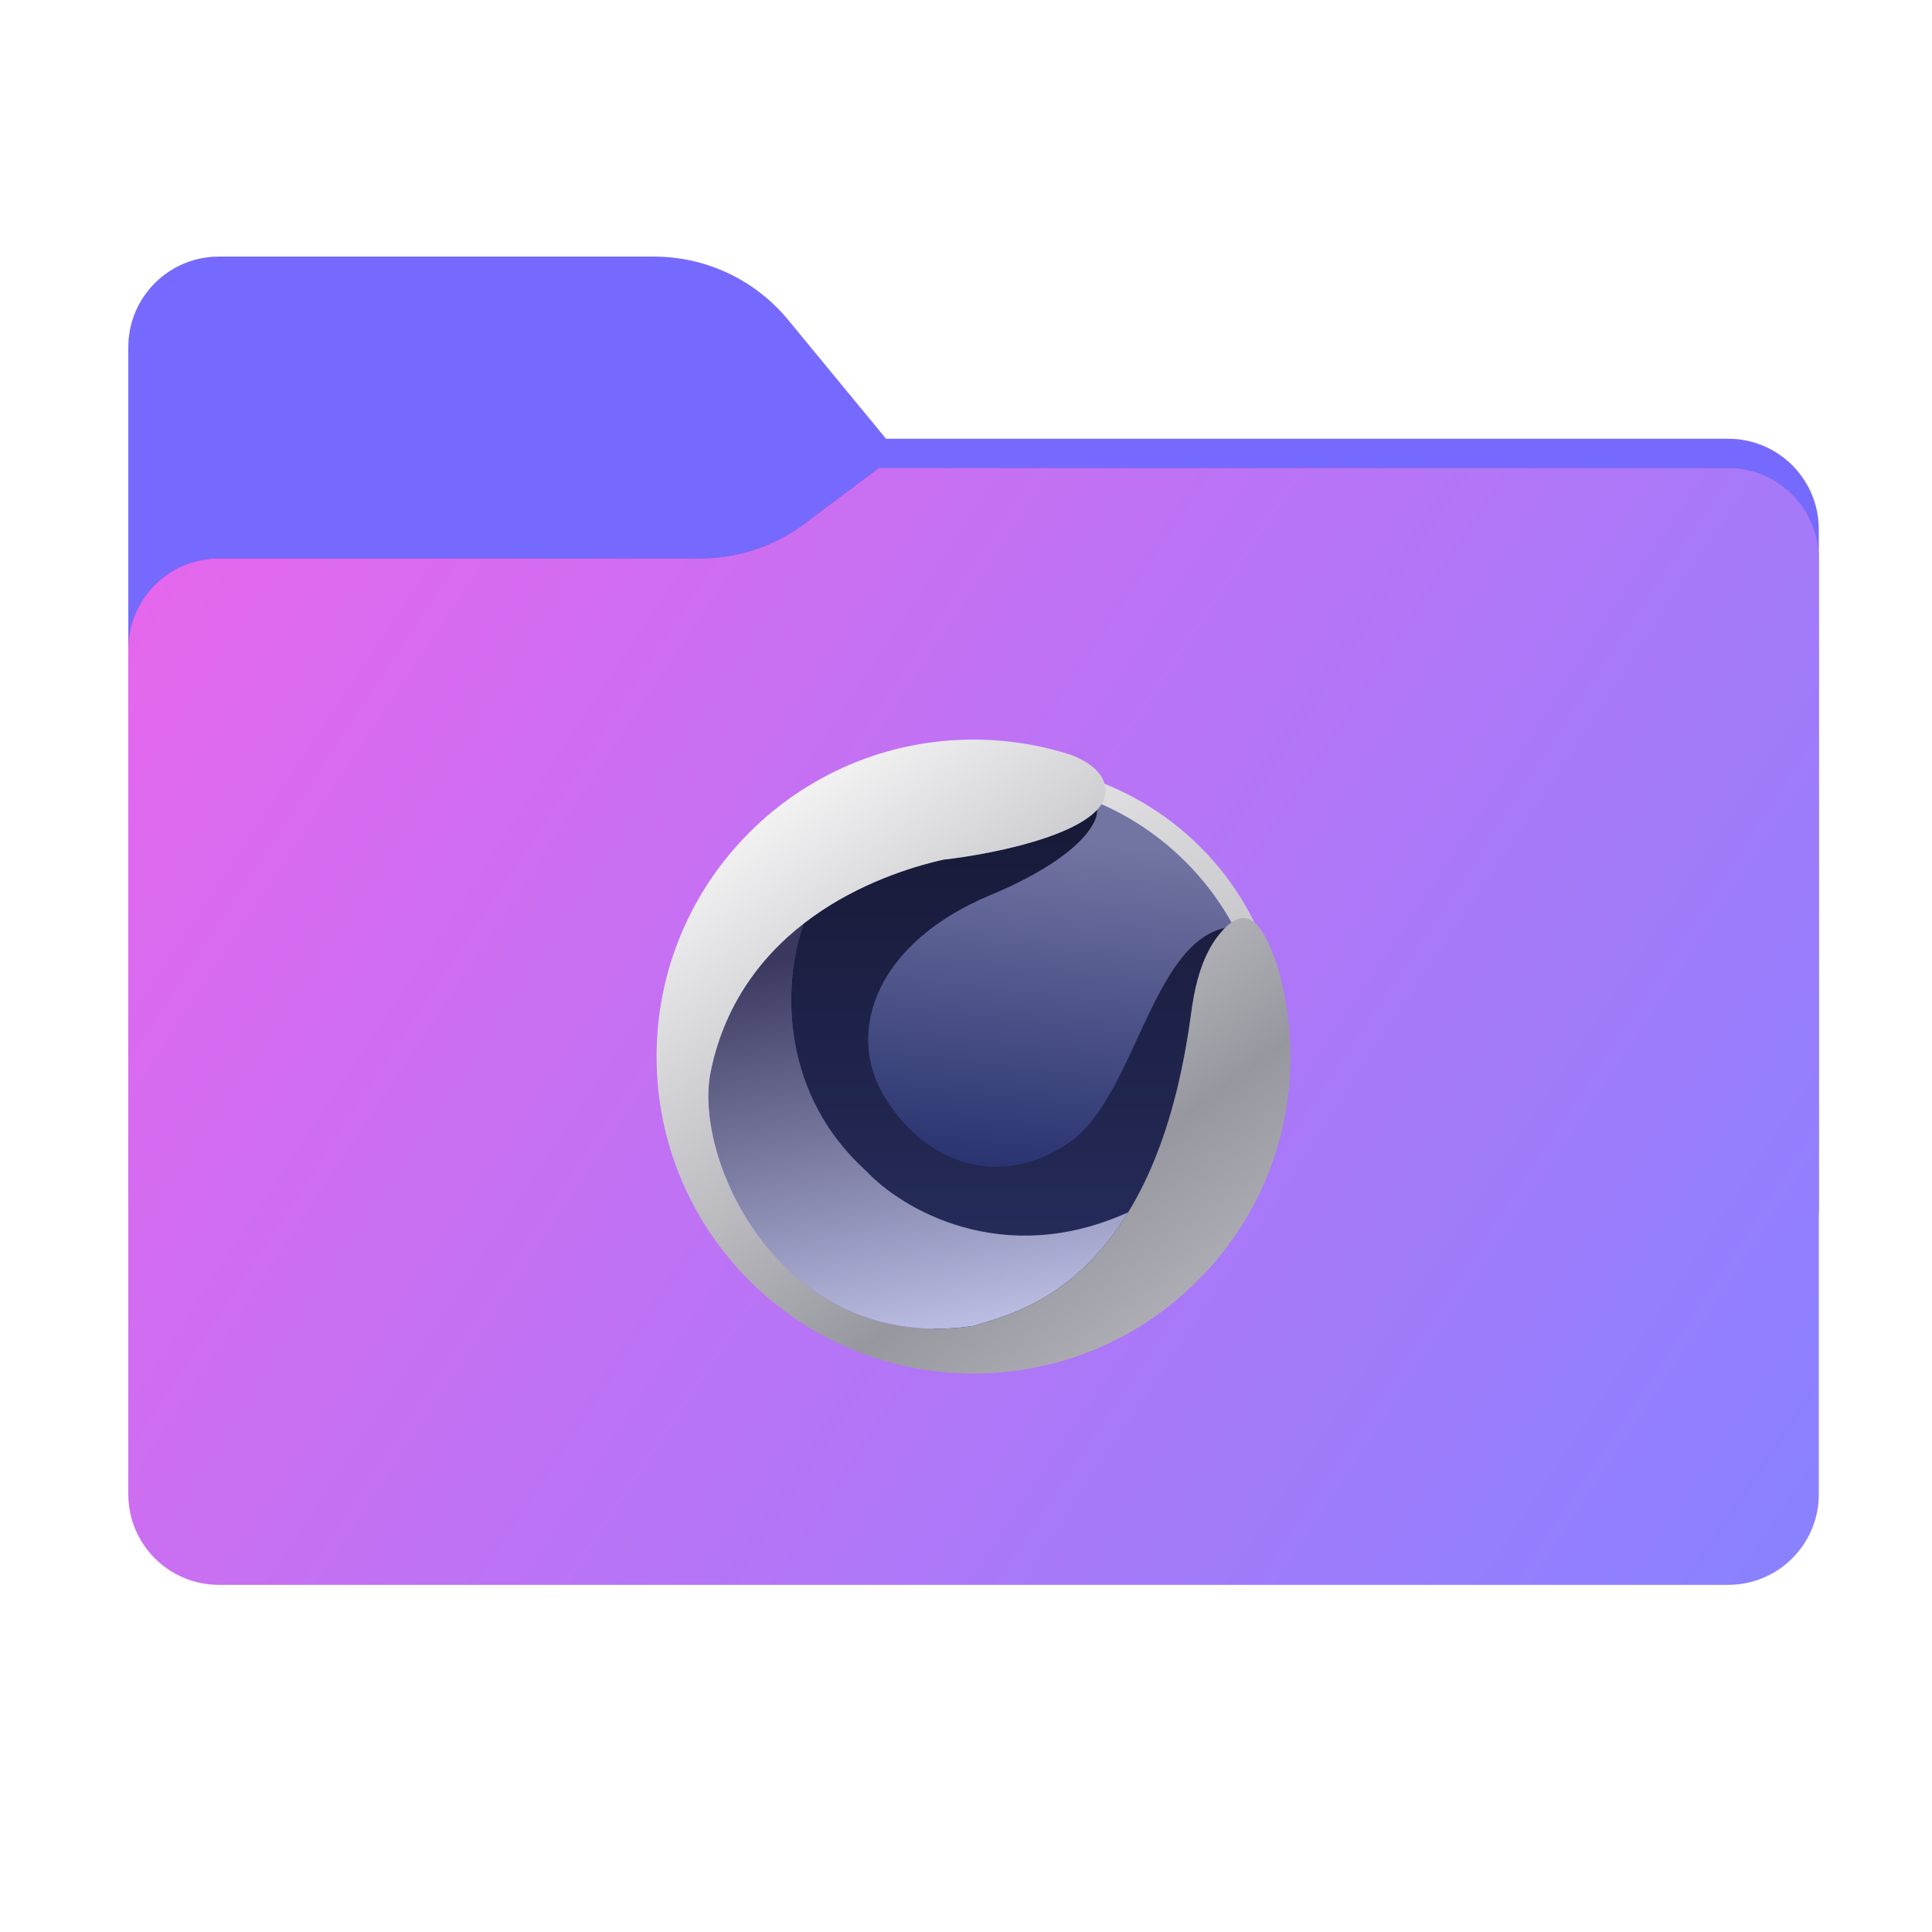 <svg width="256" height="256" viewBox="0 0 256 256" fill="none" xmlns="http://www.w3.org/2000/svg">
<path fill-rule="evenodd" clip-rule="evenodd" d="M104.425 42.378C100.056 37.073 93.544 34 86.671 34H29C22.373 34 17 39.373 17 46V58.137V68.2V160C17 166.627 22.373 172 29 172H229C235.627 172 241 166.627 241 160V70.137C241 63.51 235.627 58.137 229 58.137H117.404L104.425 42.378Z" fill="#766AFE"/>
<mask id="mask0_1038_27577" style="mask-type:alpha" maskUnits="userSpaceOnUse" x="17" y="34" width="224" height="138">
<path fill-rule="evenodd" clip-rule="evenodd" d="M104.425 42.378C100.056 37.073 93.544 34 86.671 34H29C22.373 34 17 39.373 17 46V58.137V68.2V160C17 166.627 22.373 172 29 172H229C235.627 172 241 166.627 241 160V70.137C241 63.51 235.627 58.137 229 58.137H117.404L104.425 42.378Z" fill="url(#paint0_linear_1038_27577)"/>
</mask>
<g mask="url(#mask0_1038_27577)">
<g style="mix-blend-mode:multiply" filter="url(#filter0_f_1038_27577)">
<path fill-rule="evenodd" clip-rule="evenodd" d="M92.789 74C97.764 74 102.605 72.387 106.586 69.402L116.459 62H229C235.627 62 241 67.373 241 74V108V160C241 166.627 235.627 172 229 172H29C22.373 172 17 166.627 17 160L17 108V86C17 79.373 22.373 74 29 74H87H92.789Z" fill="black" fill-opacity="0.3"/>
</g>
</g>
<g filter="url(#filter1_ii_1038_27577)">
<path fill-rule="evenodd" clip-rule="evenodd" d="M92.789 74C97.764 74 102.605 72.387 106.586 69.402L116.459 62H229C235.627 62 241 67.373 241 74V108V198C241 204.627 235.627 210 229 210H29C22.373 210 17 204.627 17 198L17 108V86C17 79.373 22.373 74 29 74H87H92.789Z" fill="url(#paint1_linear_1038_27577)"/>
</g>
<g filter="url(#filter2_d_1038_27577)">
<circle cx="132.297" cy="134.996" r="37.843" fill="url(#paint2_linear_1038_27577)"/>
<circle cx="131.15" cy="136.144" r="36.696" fill="url(#paint3_linear_1038_27577)"/>
<path d="M117.71 112.135C114.104 113.534 110.15 115.539 106.495 118.378L106.495 118.378C104.138 124.682 102.502 140.071 114.809 151.195C119.444 156.155 132.87 164.187 149.498 156.629C151.968 152.597 154.193 147.423 155.866 140.749C156.801 136.795 157.46 133.005 157.812 130.41C158.215 127.399 159.016 122.841 161.682 119.659C161.904 119.395 162.121 119.156 162.335 118.942C152.524 121.092 150.358 141.33 141.758 147.324C132.297 153.918 122.263 149.904 117.102 141.16C111.942 132.416 116.386 120.805 131.15 114.642C142.962 109.711 145.543 105.038 145.358 103.317C141.837 107.09 130.954 109.239 124.986 109.911C124.136 110.103 123.203 110.338 122.207 110.623C120.873 111.011 119.333 111.515 117.71 112.135Z" fill="url(#paint4_linear_1038_27577)"/>
<path d="M94.167 138.007C91.733 149.761 103.656 175.477 129 171.693C129.34 171.579 129.741 171.459 130.192 171.324C134.336 170.083 142.812 167.544 149.498 156.629C132.87 164.187 119.443 156.155 114.809 151.194C102.502 140.071 104.138 124.682 106.495 118.378C100.915 122.712 96.035 128.987 94.167 138.007Z" fill="url(#paint5_linear_1038_27577)"/>
<path fill-rule="evenodd" clip-rule="evenodd" d="M129 94C129.792 94 130.692 94.025 131.658 94.083C131.658 94.083 131.658 94.083 131.659 94.083C130.779 94.028 129.893 94 129 94Z" fill="url(#paint6_linear_1038_27577)"/>
<path d="M129 178C152.196 178 171 159.196 171 136C170.859 130.367 170.152 127.105 169.291 124.102C166.986 117.078 164.671 116.092 161.683 119.659C159.016 122.841 158.215 127.399 157.812 130.41C153.26 164.415 136.579 169.411 130.192 171.324C129.741 171.459 129.341 171.579 129 171.693C103.657 175.477 91.733 149.761 94.167 138.007C98.181 118.627 116.099 111.918 124.986 109.911C132.201 109.099 146.603 106.127 146.488 100.737C146.442 98.567 144.535 97.052 141.897 96.017C138.643 94.968 135.215 94.306 131.668 94.083L131.659 94.083L131.658 94.083C130.692 94.025 129.792 94 129 94C105.804 94 87 112.804 87 136C87 159.196 105.804 178 129 178Z" fill="url(#paint7_linear_1038_27577)"/>
</g>
<defs>
<filter id="filter0_f_1038_27577" x="-20" y="25" width="298" height="184" filterUnits="userSpaceOnUse" color-interpolation-filters="sRGB">
<feFlood flood-opacity="0" result="BackgroundImageFix"/>
<feBlend mode="normal" in="SourceGraphic" in2="BackgroundImageFix" result="shape"/>
<feGaussianBlur stdDeviation="18.5" result="effect1_foregroundBlur_1038_27577"/>
</filter>
<filter id="filter1_ii_1038_27577" x="17" y="62" width="224" height="148" filterUnits="userSpaceOnUse" color-interpolation-filters="sRGB">
<feFlood flood-opacity="0" result="BackgroundImageFix"/>
<feBlend mode="normal" in="SourceGraphic" in2="BackgroundImageFix" result="shape"/>
<feColorMatrix in="SourceAlpha" type="matrix" values="0 0 0 0 0 0 0 0 0 0 0 0 0 0 0 0 0 0 127 0" result="hardAlpha"/>
<feOffset dy="4"/>
<feComposite in2="hardAlpha" operator="arithmetic" k2="-1" k3="1"/>
<feColorMatrix type="matrix" values="0 0 0 0 1 0 0 0 0 1 0 0 0 0 1 0 0 0 0.25 0"/>
<feBlend mode="normal" in2="shape" result="effect1_innerShadow_1038_27577"/>
<feColorMatrix in="SourceAlpha" type="matrix" values="0 0 0 0 0 0 0 0 0 0 0 0 0 0 0 0 0 0 127 0" result="hardAlpha"/>
<feOffset dy="-4"/>
<feComposite in2="hardAlpha" operator="arithmetic" k2="-1" k3="1"/>
<feColorMatrix type="matrix" values="0 0 0 0 0 0 0 0 0 0 0 0 0 0 0 0 0 0 0.9 0"/>
<feBlend mode="soft-light" in2="effect1_innerShadow_1038_27577" result="effect2_innerShadow_1038_27577"/>
</filter>
<filter id="filter2_d_1038_27577" x="83" y="94" width="92" height="92" filterUnits="userSpaceOnUse" color-interpolation-filters="sRGB">
<feFlood flood-opacity="0" result="BackgroundImageFix"/>
<feColorMatrix in="SourceAlpha" type="matrix" values="0 0 0 0 0 0 0 0 0 0 0 0 0 0 0 0 0 0 127 0" result="hardAlpha"/>
<feOffset dy="4"/>
<feGaussianBlur stdDeviation="2"/>
<feComposite in2="hardAlpha" operator="out"/>
<feColorMatrix type="matrix" values="0 0 0 0 0 0 0 0 0 0 0 0 0 0 0 0 0 0 0.15 0"/>
<feBlend mode="normal" in2="BackgroundImageFix" result="effect1_dropShadow_1038_27577"/>
<feBlend mode="normal" in="SourceGraphic" in2="effect1_dropShadow_1038_27577" result="shape"/>
</filter>
<linearGradient id="paint0_linear_1038_27577" x1="17" y1="34" x2="197.768" y2="215.142" gradientUnits="userSpaceOnUse">
<stop stop-color="#05815D"/>
<stop offset="1" stop-color="#0C575F"/>
</linearGradient>
<linearGradient id="paint1_linear_1038_27577" x1="17" y1="62" x2="241" y2="210" gradientUnits="userSpaceOnUse">
<stop stop-color="#E866EC"/>
<stop offset="1" stop-color="#8882FF"/>
</linearGradient>
<linearGradient id="paint2_linear_1038_27577" x1="132.297" y1="97.153" x2="152" y2="169.5" gradientUnits="userSpaceOnUse">
<stop stop-color="#E5E5E7"/>
<stop offset="1" stop-color="#9D9DA4"/>
</linearGradient>
<linearGradient id="paint3_linear_1038_27577" x1="133.731" y1="152.055" x2="138.891" y2="107.188" gradientUnits="userSpaceOnUse">
<stop stop-color="#28326F"/>
<stop offset="1" stop-color="#7274A2"/>
</linearGradient>
<linearGradient id="paint4_linear_1038_27577" x1="133.59" y1="103.317" x2="133.59" y2="159.727" gradientUnits="userSpaceOnUse">
<stop stop-color="#171936"/>
<stop offset="1" stop-color="#252B59"/>
</linearGradient>
<linearGradient id="paint5_linear_1038_27577" x1="112.658" y1="121.379" x2="121.678" y2="172.069" gradientUnits="userSpaceOnUse">
<stop stop-color="#3A385F"/>
<stop offset="1" stop-color="#B9BBE1"/>
</linearGradient>
<linearGradient id="paint6_linear_1038_27577" x1="103.055" y1="94" x2="163.833" y2="178" gradientUnits="userSpaceOnUse">
<stop stop-color="#FCFCFC"/>
<stop offset="0.694" stop-color="#97979F"/>
<stop offset="1" stop-color="#BBBAC1"/>
</linearGradient>
<linearGradient id="paint7_linear_1038_27577" x1="103.055" y1="94" x2="163.833" y2="178" gradientUnits="userSpaceOnUse">
<stop stop-color="#FCFCFC"/>
<stop offset="0.694" stop-color="#97979F"/>
<stop offset="1" stop-color="#BBBAC1"/>
</linearGradient>
</defs>
</svg>
